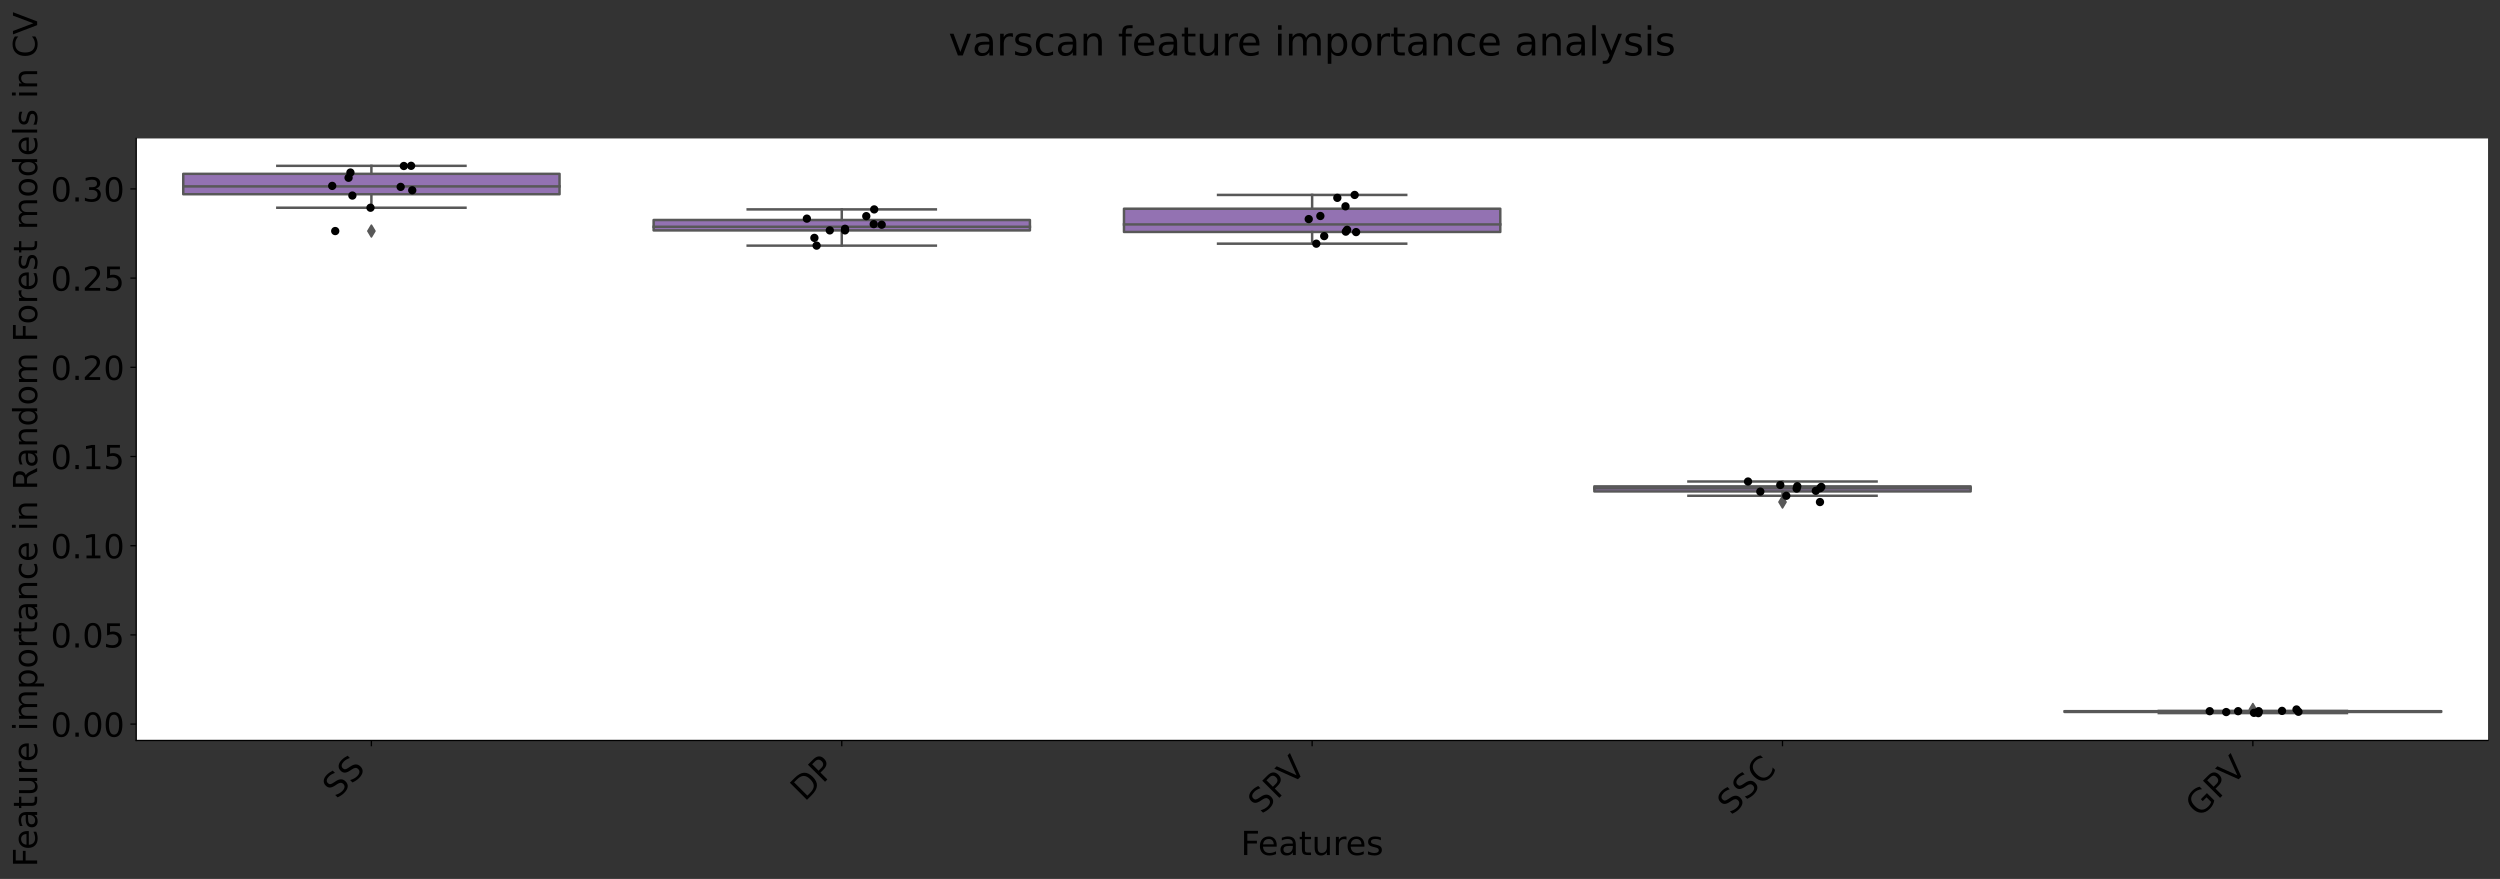 <?xml version="1.0" encoding="utf-8" standalone="no"?>
<!DOCTYPE svg PUBLIC "-//W3C//DTD SVG 1.1//EN"
  "http://www.w3.org/Graphics/SVG/1.1/DTD/svg11.dtd">
<!-- Created with matplotlib (https://matplotlib.org/) -->
<svg height="529.675pt" version="1.1" viewBox="0 0 1506.588 529.675" width="1506.588pt" xmlns="http://www.w3.org/2000/svg" xmlns:xlink="http://www.w3.org/1999/xlink">
 <rect x="0" y="0" width="1506.588" height="529.675" fill="#333333" stroke="none"/>
 <defs>
  <style type="text/css">*{stroke-linecap:butt;stroke-linejoin:round;}</style>
 </defs>
 <g id="figure_1">
  <g id="patch_1">
   <path d="M 0 529.675 
L 1506.588 529.675 
L 1506.588 0 
L 0 0 
z
" style="fill:none;"/>
  </g>
  <g id="axes_1">
   <g id="patch_2">
    <path d="M 82.088 446.238 
L 1499.388 446.238 
L 1499.388 83.438 
L 82.088 83.438 
z
" style="fill:#ffffff;"/>
   </g>
   <g id="patch_3">
    <path clip-path="url(#pfc18071de4)" d="M 110.433 117.057 
L 337.202 117.057 
L 337.202 104.762 
L 110.433 104.762 
L 110.433 117.057 
z
" style="fill:#9372b2;stroke:#585858;stroke-linejoin:miter;stroke-width:1.5;"/>
   </g>
   <g id="patch_4">
    <path clip-path="url(#pfc18071de4)" d="M 393.894 138.843 
L 620.662 138.843 
L 620.662 132.586 
L 393.894 132.586 
L 393.894 138.843 
z
" style="fill:#9372b2;stroke:#585858;stroke-linejoin:miter;stroke-width:1.5;"/>
   </g>
   <g id="patch_5">
    <path clip-path="url(#pfc18071de4)" d="M 677.354 139.795 
L 904.121 139.795 
L 904.121 125.788 
L 677.354 125.788 
L 677.354 139.795 
z
" style="fill:#9372b2;stroke:#585858;stroke-linejoin:miter;stroke-width:1.5;"/>
   </g>
   <g id="patch_6">
    <path clip-path="url(#pfc18071de4)" d="M 960.813 296.146 
L 1187.582 296.146 
L 1187.582 293.096 
L 960.813 293.096 
L 960.813 296.146 
z
" style="fill:#9372b2;stroke:#585858;stroke-linejoin:miter;stroke-width:1.5;"/>
   </g>
   <g id="patch_7">
    <path clip-path="url(#pfc18071de4)" d="M 1244.274 429.064 
L 1471.042 429.064 
L 1471.042 428.581 
L 1244.274 428.581 
L 1244.274 429.064 
z
" style="fill:#9372b2;stroke:#585858;stroke-linejoin:miter;stroke-width:1.5;"/>
   </g>
   <g id="matplotlib.axis_1">
    <g id="xtick_1">
     <g id="line2d_1">
      <defs>
       <path d="M 0 0 
L 0 3.5 
" id="m5a20c8af30" style="stroke:#000000;stroke-width:0.8;"/>
      </defs>
      <g>
       <use style="stroke:#000000;stroke-width:0.8;" x="223.817" xlink:href="#m5a20c8af30" y="446.238"/>
      </g>
     </g>
     <g id="text_1">
      <!-- SS -->
      <g transform="translate(202.92 481.939)rotate(-45)scale(0.2 -0.2)">
       <defs>
        <path d="M 53.516 70.516 
L 53.516 60.891 
Q 47.906 63.578 42.922 64.891 
Q 37.938 66.219 33.297 66.219 
Q 25.25 66.219 20.875 63.094 
Q 16.5 59.969 16.5 54.203 
Q 16.5 49.359 19.406 46.891 
Q 22.312 44.438 30.422 42.922 
L 36.375 41.703 
Q 47.406 39.594 52.656 34.297 
Q 57.906 29 57.906 20.125 
Q 57.906 9.516 50.797 4.047 
Q 43.703 -1.422 29.984 -1.422 
Q 24.812 -1.422 18.969 -0.25 
Q 13.141 0.922 6.891 3.219 
L 6.891 13.375 
Q 12.891 10.016 18.656 8.297 
Q 24.422 6.594 29.984 6.594 
Q 38.422 6.594 43.016 9.906 
Q 47.609 13.234 47.609 19.391 
Q 47.609 24.75 44.312 27.781 
Q 41.016 30.812 33.5 32.328 
L 27.484 33.5 
Q 16.453 35.688 11.516 40.375 
Q 6.594 45.062 6.594 53.422 
Q 6.594 63.094 13.406 68.656 
Q 20.219 74.219 32.172 74.219 
Q 37.312 74.219 42.625 73.281 
Q 47.953 72.359 53.516 70.516 
z
" id="DejaVuSans-83"/>
       </defs>
       <use xlink:href="#DejaVuSans-83"/>
       <use x="63.477" xlink:href="#DejaVuSans-83"/>
      </g>
     </g>
    </g>
    <g id="xtick_2">
     <g id="line2d_2">
      <g>
       <use style="stroke:#000000;stroke-width:0.8;" x="507.277" xlink:href="#m5a20c8af30" y="446.238"/>
      </g>
     </g>
     <g id="text_2">
      <!-- DP -->
      <g transform="translate(484.92 483.4)rotate(-45)scale(0.2 -0.2)">
       <defs>
        <path d="M 19.672 64.797 
L 19.672 8.109 
L 31.594 8.109 
Q 46.688 8.109 53.688 14.938 
Q 60.688 21.781 60.688 36.531 
Q 60.688 51.172 53.688 57.984 
Q 46.688 64.797 31.594 64.797 
z
M 9.812 72.906 
L 30.078 72.906 
Q 51.266 72.906 61.172 64.094 
Q 71.094 55.281 71.094 36.531 
Q 71.094 17.672 61.125 8.828 
Q 51.172 0 30.078 0 
L 9.812 0 
z
" id="DejaVuSans-68"/>
        <path d="M 19.672 64.797 
L 19.672 37.406 
L 32.078 37.406 
Q 38.969 37.406 42.719 40.969 
Q 46.484 44.531 46.484 51.125 
Q 46.484 57.672 42.719 61.234 
Q 38.969 64.797 32.078 64.797 
z
M 9.812 72.906 
L 32.078 72.906 
Q 44.344 72.906 50.609 67.359 
Q 56.891 61.812 56.891 51.125 
Q 56.891 40.328 50.609 34.812 
Q 44.344 29.297 32.078 29.297 
L 19.672 29.297 
L 19.672 0 
L 9.812 0 
z
" id="DejaVuSans-80"/>
       </defs>
       <use xlink:href="#DejaVuSans-68"/>
       <use x="77.002" xlink:href="#DejaVuSans-80"/>
      </g>
     </g>
    </g>
    <g id="xtick_3">
     <g id="line2d_3">
      <g>
       <use style="stroke:#000000;stroke-width:0.8;" x="790.737" xlink:href="#m5a20c8af30" y="446.238"/>
      </g>
     </g>
     <g id="text_3">
      <!-- SPV -->
      <g transform="translate(760.617 491.163)rotate(-45)scale(0.2 -0.2)">
       <defs>
        <path d="M 28.609 0 
L 0.781 72.906 
L 11.078 72.906 
L 34.188 11.531 
L 57.328 72.906 
L 67.578 72.906 
L 39.797 0 
z
" id="DejaVuSans-86"/>
       </defs>
       <use xlink:href="#DejaVuSans-83"/>
       <use x="63.477" xlink:href="#DejaVuSans-80"/>
       <use x="123.779" xlink:href="#DejaVuSans-86"/>
      </g>
     </g>
    </g>
    <g id="xtick_4">
     <g id="line2d_4">
      <g>
       <use style="stroke:#000000;stroke-width:0.8;" x="1074.197" xlink:href="#m5a20c8af30" y="446.238"/>
      </g>
     </g>
     <g id="text_4">
      <!-- SSC -->
      <g transform="translate(1043.425 491.815)rotate(-45)scale(0.2 -0.2)">
       <defs>
        <path d="M 64.406 67.281 
L 64.406 56.891 
Q 59.422 61.531 53.781 63.812 
Q 48.141 66.109 41.797 66.109 
Q 29.297 66.109 22.656 58.469 
Q 16.016 50.828 16.016 36.375 
Q 16.016 21.969 22.656 14.328 
Q 29.297 6.688 41.797 6.688 
Q 48.141 6.688 53.781 8.984 
Q 59.422 11.281 64.406 15.922 
L 64.406 5.609 
Q 59.234 2.094 53.438 0.328 
Q 47.656 -1.422 41.219 -1.422 
Q 24.656 -1.422 15.125 8.703 
Q 5.609 18.844 5.609 36.375 
Q 5.609 53.953 15.125 64.078 
Q 24.656 74.219 41.219 74.219 
Q 47.75 74.219 53.531 72.484 
Q 59.328 70.75 64.406 67.281 
z
" id="DejaVuSans-67"/>
       </defs>
       <use xlink:href="#DejaVuSans-83"/>
       <use x="63.477" xlink:href="#DejaVuSans-83"/>
       <use x="126.953" xlink:href="#DejaVuSans-67"/>
      </g>
     </g>
    </g>
    <g id="xtick_5">
     <g id="line2d_5">
      <g>
       <use style="stroke:#000000;stroke-width:0.8;" x="1357.658" xlink:href="#m5a20c8af30" y="446.238"/>
      </g>
     </g>
     <g id="text_5">
      <!-- GPV -->
      <g transform="translate(1325.557 493.143)rotate(-45)scale(0.2 -0.2)">
       <defs>
        <path d="M 59.516 10.406 
L 59.516 29.984 
L 43.406 29.984 
L 43.406 38.094 
L 69.281 38.094 
L 69.281 6.781 
Q 63.578 2.734 56.688 0.656 
Q 49.812 -1.422 42 -1.422 
Q 24.906 -1.422 15.25 8.562 
Q 5.609 18.562 5.609 36.375 
Q 5.609 54.25 15.25 64.234 
Q 24.906 74.219 42 74.219 
Q 49.125 74.219 55.547 72.453 
Q 61.969 70.703 67.391 67.281 
L 67.391 56.781 
Q 61.922 61.422 55.766 63.766 
Q 49.609 66.109 42.828 66.109 
Q 29.438 66.109 22.719 58.641 
Q 16.016 51.172 16.016 36.375 
Q 16.016 21.625 22.719 14.156 
Q 29.438 6.688 42.828 6.688 
Q 48.047 6.688 52.141 7.594 
Q 56.25 8.5 59.516 10.406 
z
" id="DejaVuSans-71"/>
       </defs>
       <use xlink:href="#DejaVuSans-71"/>
       <use x="77.49" xlink:href="#DejaVuSans-80"/>
       <use x="137.793" xlink:href="#DejaVuSans-86"/>
      </g>
     </g>
    </g>
    <g id="text_6">
     <!-- Features -->
     <g transform="translate(747.748 515.281)scale(0.2 -0.2)">
      <defs>
       <path d="M 9.812 72.906 
L 51.703 72.906 
L 51.703 64.594 
L 19.672 64.594 
L 19.672 43.109 
L 48.578 43.109 
L 48.578 34.812 
L 19.672 34.812 
L 19.672 0 
L 9.812 0 
z
" id="DejaVuSans-70"/>
       <path d="M 56.203 29.594 
L 56.203 25.203 
L 14.891 25.203 
Q 15.484 15.922 20.484 11.062 
Q 25.484 6.203 34.422 6.203 
Q 39.594 6.203 44.453 7.469 
Q 49.312 8.734 54.109 11.281 
L 54.109 2.781 
Q 49.266 0.734 44.188 -0.344 
Q 39.109 -1.422 33.891 -1.422 
Q 20.797 -1.422 13.156 6.188 
Q 5.516 13.812 5.516 26.812 
Q 5.516 40.234 12.766 48.109 
Q 20.016 56 32.328 56 
Q 43.359 56 49.781 48.891 
Q 56.203 41.797 56.203 29.594 
z
M 47.219 32.234 
Q 47.125 39.594 43.094 43.984 
Q 39.062 48.391 32.422 48.391 
Q 24.906 48.391 20.391 44.141 
Q 15.875 39.891 15.188 32.172 
z
" id="DejaVuSans-101"/>
       <path d="M 34.281 27.484 
Q 23.391 27.484 19.188 25 
Q 14.984 22.516 14.984 16.5 
Q 14.984 11.719 18.141 8.906 
Q 21.297 6.109 26.703 6.109 
Q 34.188 6.109 38.703 11.406 
Q 43.219 16.703 43.219 25.484 
L 43.219 27.484 
z
M 52.203 31.203 
L 52.203 0 
L 43.219 0 
L 43.219 8.297 
Q 40.141 3.328 35.547 0.953 
Q 30.953 -1.422 24.312 -1.422 
Q 15.922 -1.422 10.953 3.297 
Q 6 8.016 6 15.922 
Q 6 25.141 12.172 29.828 
Q 18.359 34.516 30.609 34.516 
L 43.219 34.516 
L 43.219 35.406 
Q 43.219 41.609 39.141 45 
Q 35.062 48.391 27.688 48.391 
Q 23 48.391 18.547 47.266 
Q 14.109 46.141 10.016 43.891 
L 10.016 52.203 
Q 14.938 54.109 19.578 55.047 
Q 24.219 56 28.609 56 
Q 40.484 56 46.344 49.844 
Q 52.203 43.703 52.203 31.203 
z
" id="DejaVuSans-97"/>
       <path d="M 18.312 70.219 
L 18.312 54.688 
L 36.812 54.688 
L 36.812 47.703 
L 18.312 47.703 
L 18.312 18.016 
Q 18.312 11.328 20.141 9.422 
Q 21.969 7.516 27.594 7.516 
L 36.812 7.516 
L 36.812 0 
L 27.594 0 
Q 17.188 0 13.234 3.875 
Q 9.281 7.766 9.281 18.016 
L 9.281 47.703 
L 2.688 47.703 
L 2.688 54.688 
L 9.281 54.688 
L 9.281 70.219 
z
" id="DejaVuSans-116"/>
       <path d="M 8.5 21.578 
L 8.5 54.688 
L 17.484 54.688 
L 17.484 21.922 
Q 17.484 14.156 20.5 10.266 
Q 23.531 6.391 29.594 6.391 
Q 36.859 6.391 41.078 11.031 
Q 45.312 15.672 45.312 23.688 
L 45.312 54.688 
L 54.297 54.688 
L 54.297 0 
L 45.312 0 
L 45.312 8.406 
Q 42.047 3.422 37.719 1 
Q 33.406 -1.422 27.688 -1.422 
Q 18.266 -1.422 13.375 4.438 
Q 8.5 10.297 8.5 21.578 
z
M 31.109 56 
z
" id="DejaVuSans-117"/>
       <path d="M 41.109 46.297 
Q 39.594 47.172 37.812 47.578 
Q 36.031 48 33.891 48 
Q 26.266 48 22.188 43.047 
Q 18.109 38.094 18.109 28.812 
L 18.109 0 
L 9.078 0 
L 9.078 54.688 
L 18.109 54.688 
L 18.109 46.188 
Q 20.953 51.172 25.484 53.578 
Q 30.031 56 36.531 56 
Q 37.453 56 38.578 55.875 
Q 39.703 55.766 41.062 55.516 
z
" id="DejaVuSans-114"/>
       <path d="M 44.281 53.078 
L 44.281 44.578 
Q 40.484 46.531 36.375 47.5 
Q 32.281 48.484 27.875 48.484 
Q 21.188 48.484 17.844 46.438 
Q 14.5 44.391 14.5 40.281 
Q 14.5 37.156 16.891 35.375 
Q 19.281 33.594 26.516 31.984 
L 29.594 31.297 
Q 39.156 29.25 43.188 25.516 
Q 47.219 21.781 47.219 15.094 
Q 47.219 7.469 41.188 3.016 
Q 35.156 -1.422 24.609 -1.422 
Q 20.219 -1.422 15.453 -0.562 
Q 10.688 0.297 5.422 2 
L 5.422 11.281 
Q 10.406 8.688 15.234 7.391 
Q 20.062 6.109 24.812 6.109 
Q 31.156 6.109 34.562 8.281 
Q 37.984 10.453 37.984 14.406 
Q 37.984 18.062 35.516 20.016 
Q 33.062 21.969 24.703 23.781 
L 21.578 24.516 
Q 13.234 26.266 9.516 29.906 
Q 5.812 33.547 5.812 39.891 
Q 5.812 47.609 11.281 51.797 
Q 16.75 56 26.812 56 
Q 31.781 56 36.172 55.266 
Q 40.578 54.547 44.281 53.078 
z
" id="DejaVuSans-115"/>
      </defs>
      <use xlink:href="#DejaVuSans-70"/>
      <use x="52.02" xlink:href="#DejaVuSans-101"/>
      <use x="113.543" xlink:href="#DejaVuSans-97"/>
      <use x="174.822" xlink:href="#DejaVuSans-116"/>
      <use x="214.031" xlink:href="#DejaVuSans-117"/>
      <use x="277.41" xlink:href="#DejaVuSans-114"/>
      <use x="316.273" xlink:href="#DejaVuSans-101"/>
      <use x="377.797" xlink:href="#DejaVuSans-115"/>
     </g>
    </g>
   </g>
   <g id="matplotlib.axis_2">
    <g id="ytick_1">
     <g id="line2d_6">
      <defs>
       <path d="M 0 0 
L -3.5 0 
" id="m13cbf43445" style="stroke:#000000;stroke-width:0.8;"/>
      </defs>
      <g>
       <use style="stroke:#000000;stroke-width:0.8;" x="82.088" xlink:href="#m13cbf43445" y="436.369"/>
      </g>
     </g>
     <g id="text_7">
      <!-- 0.00 -->
      <g transform="translate(30.556 443.968)scale(0.2 -0.2)">
       <defs>
        <path d="M 31.781 66.406 
Q 24.172 66.406 20.328 58.906 
Q 16.5 51.422 16.5 36.375 
Q 16.5 21.391 20.328 13.891 
Q 24.172 6.391 31.781 6.391 
Q 39.453 6.391 43.281 13.891 
Q 47.125 21.391 47.125 36.375 
Q 47.125 51.422 43.281 58.906 
Q 39.453 66.406 31.781 66.406 
z
M 31.781 74.219 
Q 44.047 74.219 50.516 64.516 
Q 56.984 54.828 56.984 36.375 
Q 56.984 17.969 50.516 8.266 
Q 44.047 -1.422 31.781 -1.422 
Q 19.531 -1.422 13.062 8.266 
Q 6.594 17.969 6.594 36.375 
Q 6.594 54.828 13.062 64.516 
Q 19.531 74.219 31.781 74.219 
z
" id="DejaVuSans-48"/>
        <path d="M 10.688 12.406 
L 21 12.406 
L 21 0 
L 10.688 0 
z
" id="DejaVuSans-46"/>
       </defs>
       <use xlink:href="#DejaVuSans-48"/>
       <use x="63.623" xlink:href="#DejaVuSans-46"/>
       <use x="95.41" xlink:href="#DejaVuSans-48"/>
       <use x="159.033" xlink:href="#DejaVuSans-48"/>
      </g>
     </g>
    </g>
    <g id="ytick_2">
     <g id="line2d_7">
      <g>
       <use style="stroke:#000000;stroke-width:0.8;" x="82.088" xlink:href="#m13cbf43445" y="382.614"/>
      </g>
     </g>
     <g id="text_8">
      <!-- 0.05 -->
      <g transform="translate(30.556 390.212)scale(0.2 -0.2)">
       <defs>
        <path d="M 10.797 72.906 
L 49.516 72.906 
L 49.516 64.594 
L 19.828 64.594 
L 19.828 46.734 
Q 21.969 47.469 24.109 47.828 
Q 26.266 48.188 28.422 48.188 
Q 40.625 48.188 47.75 41.5 
Q 54.891 34.812 54.891 23.391 
Q 54.891 11.625 47.562 5.094 
Q 40.234 -1.422 26.906 -1.422 
Q 22.312 -1.422 17.547 -0.641 
Q 12.797 0.141 7.719 1.703 
L 7.719 11.625 
Q 12.109 9.234 16.797 8.062 
Q 21.484 6.891 26.703 6.891 
Q 35.156 6.891 40.078 11.328 
Q 45.016 15.766 45.016 23.391 
Q 45.016 31 40.078 35.438 
Q 35.156 39.891 26.703 39.891 
Q 22.75 39.891 18.812 39.016 
Q 14.891 38.141 10.797 36.281 
z
" id="DejaVuSans-53"/>
       </defs>
       <use xlink:href="#DejaVuSans-48"/>
       <use x="63.623" xlink:href="#DejaVuSans-46"/>
       <use x="95.41" xlink:href="#DejaVuSans-48"/>
       <use x="159.033" xlink:href="#DejaVuSans-53"/>
      </g>
     </g>
    </g>
    <g id="ytick_3">
     <g id="line2d_8">
      <g>
       <use style="stroke:#000000;stroke-width:0.8;" x="82.088" xlink:href="#m13cbf43445" y="328.859"/>
      </g>
     </g>
     <g id="text_9">
      <!-- 0.10 -->
      <g transform="translate(30.556 336.457)scale(0.2 -0.2)">
       <defs>
        <path d="M 12.406 8.297 
L 28.516 8.297 
L 28.516 63.922 
L 10.984 60.406 
L 10.984 69.391 
L 28.422 72.906 
L 38.281 72.906 
L 38.281 8.297 
L 54.391 8.297 
L 54.391 0 
L 12.406 0 
z
" id="DejaVuSans-49"/>
       </defs>
       <use xlink:href="#DejaVuSans-48"/>
       <use x="63.623" xlink:href="#DejaVuSans-46"/>
       <use x="95.41" xlink:href="#DejaVuSans-49"/>
       <use x="159.033" xlink:href="#DejaVuSans-48"/>
      </g>
     </g>
    </g>
    <g id="ytick_4">
     <g id="line2d_9">
      <g>
       <use style="stroke:#000000;stroke-width:0.8;" x="82.088" xlink:href="#m13cbf43445" y="275.104"/>
      </g>
     </g>
     <g id="text_10">
      <!-- 0.15 -->
      <g transform="translate(30.556 282.702)scale(0.2 -0.2)">
       <use xlink:href="#DejaVuSans-48"/>
       <use x="63.623" xlink:href="#DejaVuSans-46"/>
       <use x="95.41" xlink:href="#DejaVuSans-49"/>
       <use x="159.033" xlink:href="#DejaVuSans-53"/>
      </g>
     </g>
    </g>
    <g id="ytick_5">
     <g id="line2d_10">
      <g>
       <use style="stroke:#000000;stroke-width:0.8;" x="82.088" xlink:href="#m13cbf43445" y="221.348"/>
      </g>
     </g>
     <g id="text_11">
      <!-- 0.20 -->
      <g transform="translate(30.556 228.947)scale(0.2 -0.2)">
       <defs>
        <path d="M 19.188 8.297 
L 53.609 8.297 
L 53.609 0 
L 7.328 0 
L 7.328 8.297 
Q 12.938 14.109 22.625 23.891 
Q 32.328 33.688 34.812 36.531 
Q 39.547 41.844 41.422 45.531 
Q 43.312 49.219 43.312 52.781 
Q 43.312 58.594 39.234 62.25 
Q 35.156 65.922 28.609 65.922 
Q 23.969 65.922 18.812 64.312 
Q 13.672 62.703 7.812 59.422 
L 7.812 69.391 
Q 13.766 71.781 18.938 73 
Q 24.125 74.219 28.422 74.219 
Q 39.75 74.219 46.484 68.547 
Q 53.219 62.891 53.219 53.422 
Q 53.219 48.922 51.531 44.891 
Q 49.859 40.875 45.406 35.406 
Q 44.188 33.984 37.641 27.219 
Q 31.109 20.453 19.188 8.297 
z
" id="DejaVuSans-50"/>
       </defs>
       <use xlink:href="#DejaVuSans-48"/>
       <use x="63.623" xlink:href="#DejaVuSans-46"/>
       <use x="95.41" xlink:href="#DejaVuSans-50"/>
       <use x="159.033" xlink:href="#DejaVuSans-48"/>
      </g>
     </g>
    </g>
    <g id="ytick_6">
     <g id="line2d_11">
      <g>
       <use style="stroke:#000000;stroke-width:0.8;" x="82.088" xlink:href="#m13cbf43445" y="167.593"/>
      </g>
     </g>
     <g id="text_12">
      <!-- 0.25 -->
      <g transform="translate(30.556 175.192)scale(0.2 -0.2)">
       <use xlink:href="#DejaVuSans-48"/>
       <use x="63.623" xlink:href="#DejaVuSans-46"/>
       <use x="95.41" xlink:href="#DejaVuSans-50"/>
       <use x="159.033" xlink:href="#DejaVuSans-53"/>
      </g>
     </g>
    </g>
    <g id="ytick_7">
     <g id="line2d_12">
      <g>
       <use style="stroke:#000000;stroke-width:0.8;" x="82.088" xlink:href="#m13cbf43445" y="113.838"/>
      </g>
     </g>
     <g id="text_13">
      <!-- 0.30 -->
      <g transform="translate(30.556 121.436)scale(0.2 -0.2)">
       <defs>
        <path d="M 40.578 39.312 
Q 47.656 37.797 51.625 33 
Q 55.609 28.219 55.609 21.188 
Q 55.609 10.406 48.188 4.484 
Q 40.766 -1.422 27.094 -1.422 
Q 22.516 -1.422 17.656 -0.516 
Q 12.797 0.391 7.625 2.203 
L 7.625 11.719 
Q 11.719 9.328 16.594 8.109 
Q 21.484 6.891 26.812 6.891 
Q 36.078 6.891 40.938 10.547 
Q 45.797 14.203 45.797 21.188 
Q 45.797 27.641 41.281 31.266 
Q 36.766 34.906 28.719 34.906 
L 20.219 34.906 
L 20.219 43.016 
L 29.109 43.016 
Q 36.375 43.016 40.234 45.922 
Q 44.094 48.828 44.094 54.297 
Q 44.094 59.906 40.109 62.906 
Q 36.141 65.922 28.719 65.922 
Q 24.656 65.922 20.016 65.031 
Q 15.375 64.156 9.812 62.312 
L 9.812 71.094 
Q 15.438 72.656 20.344 73.438 
Q 25.25 74.219 29.594 74.219 
Q 40.828 74.219 47.359 69.109 
Q 53.906 64.016 53.906 55.328 
Q 53.906 49.266 50.438 45.094 
Q 46.969 40.922 40.578 39.312 
z
" id="DejaVuSans-51"/>
       </defs>
       <use xlink:href="#DejaVuSans-48"/>
       <use x="63.623" xlink:href="#DejaVuSans-46"/>
       <use x="95.41" xlink:href="#DejaVuSans-51"/>
       <use x="159.033" xlink:href="#DejaVuSans-48"/>
      </g>
     </g>
    </g>
    <g id="text_14">
     <!-- Feature importance in Random Forest models in CV -->
     <g transform="translate(22.397 522.475)rotate(-90)scale(0.2 -0.2)">
      <defs>
       <path id="DejaVuSans-32"/>
       <path d="M 9.422 54.688 
L 18.406 54.688 
L 18.406 0 
L 9.422 0 
z
M 9.422 75.984 
L 18.406 75.984 
L 18.406 64.594 
L 9.422 64.594 
z
" id="DejaVuSans-105"/>
       <path d="M 52 44.188 
Q 55.375 50.25 60.062 53.125 
Q 64.75 56 71.094 56 
Q 79.641 56 84.281 50.016 
Q 88.922 44.047 88.922 33.016 
L 88.922 0 
L 79.891 0 
L 79.891 32.719 
Q 79.891 40.578 77.094 44.375 
Q 74.312 48.188 68.609 48.188 
Q 61.625 48.188 57.562 43.547 
Q 53.516 38.922 53.516 30.906 
L 53.516 0 
L 44.484 0 
L 44.484 32.719 
Q 44.484 40.625 41.703 44.406 
Q 38.922 48.188 33.109 48.188 
Q 26.219 48.188 22.156 43.531 
Q 18.109 38.875 18.109 30.906 
L 18.109 0 
L 9.078 0 
L 9.078 54.688 
L 18.109 54.688 
L 18.109 46.188 
Q 21.188 51.219 25.484 53.609 
Q 29.781 56 35.688 56 
Q 41.656 56 45.828 52.969 
Q 50 49.953 52 44.188 
z
" id="DejaVuSans-109"/>
       <path d="M 18.109 8.203 
L 18.109 -20.797 
L 9.078 -20.797 
L 9.078 54.688 
L 18.109 54.688 
L 18.109 46.391 
Q 20.953 51.266 25.266 53.625 
Q 29.594 56 35.594 56 
Q 45.562 56 51.781 48.094 
Q 58.016 40.188 58.016 27.297 
Q 58.016 14.406 51.781 6.484 
Q 45.562 -1.422 35.594 -1.422 
Q 29.594 -1.422 25.266 0.953 
Q 20.953 3.328 18.109 8.203 
z
M 48.688 27.297 
Q 48.688 37.203 44.609 42.844 
Q 40.531 48.484 33.406 48.484 
Q 26.266 48.484 22.188 42.844 
Q 18.109 37.203 18.109 27.297 
Q 18.109 17.391 22.188 11.75 
Q 26.266 6.109 33.406 6.109 
Q 40.531 6.109 44.609 11.75 
Q 48.688 17.391 48.688 27.297 
z
" id="DejaVuSans-112"/>
       <path d="M 30.609 48.391 
Q 23.391 48.391 19.188 42.75 
Q 14.984 37.109 14.984 27.297 
Q 14.984 17.484 19.156 11.844 
Q 23.344 6.203 30.609 6.203 
Q 37.797 6.203 41.984 11.859 
Q 46.188 17.531 46.188 27.297 
Q 46.188 37.016 41.984 42.703 
Q 37.797 48.391 30.609 48.391 
z
M 30.609 56 
Q 42.328 56 49.016 48.375 
Q 55.719 40.766 55.719 27.297 
Q 55.719 13.875 49.016 6.219 
Q 42.328 -1.422 30.609 -1.422 
Q 18.844 -1.422 12.172 6.219 
Q 5.516 13.875 5.516 27.297 
Q 5.516 40.766 12.172 48.375 
Q 18.844 56 30.609 56 
z
" id="DejaVuSans-111"/>
       <path d="M 54.891 33.016 
L 54.891 0 
L 45.906 0 
L 45.906 32.719 
Q 45.906 40.484 42.875 44.328 
Q 39.844 48.188 33.797 48.188 
Q 26.516 48.188 22.312 43.547 
Q 18.109 38.922 18.109 30.906 
L 18.109 0 
L 9.078 0 
L 9.078 54.688 
L 18.109 54.688 
L 18.109 46.188 
Q 21.344 51.125 25.703 53.562 
Q 30.078 56 35.797 56 
Q 45.219 56 50.047 50.172 
Q 54.891 44.344 54.891 33.016 
z
" id="DejaVuSans-110"/>
       <path d="M 48.781 52.594 
L 48.781 44.188 
Q 44.969 46.297 41.141 47.344 
Q 37.312 48.391 33.406 48.391 
Q 24.656 48.391 19.812 42.844 
Q 14.984 37.312 14.984 27.297 
Q 14.984 17.281 19.812 11.734 
Q 24.656 6.203 33.406 6.203 
Q 37.312 6.203 41.141 7.25 
Q 44.969 8.297 48.781 10.406 
L 48.781 2.094 
Q 45.016 0.344 40.984 -0.531 
Q 36.969 -1.422 32.422 -1.422 
Q 20.062 -1.422 12.781 6.344 
Q 5.516 14.109 5.516 27.297 
Q 5.516 40.672 12.859 48.328 
Q 20.219 56 33.016 56 
Q 37.156 56 41.109 55.141 
Q 45.062 54.297 48.781 52.594 
z
" id="DejaVuSans-99"/>
       <path d="M 44.391 34.188 
Q 47.562 33.109 50.562 29.594 
Q 53.562 26.078 56.594 19.922 
L 66.609 0 
L 56 0 
L 46.688 18.703 
Q 43.062 26.031 39.672 28.422 
Q 36.281 30.812 30.422 30.812 
L 19.672 30.812 
L 19.672 0 
L 9.812 0 
L 9.812 72.906 
L 32.078 72.906 
Q 44.578 72.906 50.734 67.672 
Q 56.891 62.453 56.891 51.906 
Q 56.891 45.016 53.688 40.469 
Q 50.484 35.938 44.391 34.188 
z
M 19.672 64.797 
L 19.672 38.922 
L 32.078 38.922 
Q 39.203 38.922 42.844 42.219 
Q 46.484 45.516 46.484 51.906 
Q 46.484 58.297 42.844 61.547 
Q 39.203 64.797 32.078 64.797 
z
" id="DejaVuSans-82"/>
       <path d="M 45.406 46.391 
L 45.406 75.984 
L 54.391 75.984 
L 54.391 0 
L 45.406 0 
L 45.406 8.203 
Q 42.578 3.328 38.25 0.953 
Q 33.938 -1.422 27.875 -1.422 
Q 17.969 -1.422 11.734 6.484 
Q 5.516 14.406 5.516 27.297 
Q 5.516 40.188 11.734 48.094 
Q 17.969 56 27.875 56 
Q 33.938 56 38.25 53.625 
Q 42.578 51.266 45.406 46.391 
z
M 14.797 27.297 
Q 14.797 17.391 18.875 11.75 
Q 22.953 6.109 30.078 6.109 
Q 37.203 6.109 41.297 11.75 
Q 45.406 17.391 45.406 27.297 
Q 45.406 37.203 41.297 42.844 
Q 37.203 48.484 30.078 48.484 
Q 22.953 48.484 18.875 42.844 
Q 14.797 37.203 14.797 27.297 
z
" id="DejaVuSans-100"/>
       <path d="M 9.422 75.984 
L 18.406 75.984 
L 18.406 0 
L 9.422 0 
z
" id="DejaVuSans-108"/>
      </defs>
      <use xlink:href="#DejaVuSans-70"/>
      <use x="52.02" xlink:href="#DejaVuSans-101"/>
      <use x="113.543" xlink:href="#DejaVuSans-97"/>
      <use x="174.822" xlink:href="#DejaVuSans-116"/>
      <use x="214.031" xlink:href="#DejaVuSans-117"/>
      <use x="277.41" xlink:href="#DejaVuSans-114"/>
      <use x="316.273" xlink:href="#DejaVuSans-101"/>
      <use x="377.797" xlink:href="#DejaVuSans-32"/>
      <use x="409.584" xlink:href="#DejaVuSans-105"/>
      <use x="437.367" xlink:href="#DejaVuSans-109"/>
      <use x="534.779" xlink:href="#DejaVuSans-112"/>
      <use x="598.256" xlink:href="#DejaVuSans-111"/>
      <use x="659.438" xlink:href="#DejaVuSans-114"/>
      <use x="700.551" xlink:href="#DejaVuSans-116"/>
      <use x="739.76" xlink:href="#DejaVuSans-97"/>
      <use x="801.039" xlink:href="#DejaVuSans-110"/>
      <use x="864.418" xlink:href="#DejaVuSans-99"/>
      <use x="919.398" xlink:href="#DejaVuSans-101"/>
      <use x="980.922" xlink:href="#DejaVuSans-32"/>
      <use x="1012.709" xlink:href="#DejaVuSans-105"/>
      <use x="1040.492" xlink:href="#DejaVuSans-110"/>
      <use x="1103.871" xlink:href="#DejaVuSans-32"/>
      <use x="1135.658" xlink:href="#DejaVuSans-82"/>
      <use x="1202.891" xlink:href="#DejaVuSans-97"/>
      <use x="1264.17" xlink:href="#DejaVuSans-110"/>
      <use x="1327.549" xlink:href="#DejaVuSans-100"/>
      <use x="1391.025" xlink:href="#DejaVuSans-111"/>
      <use x="1452.207" xlink:href="#DejaVuSans-109"/>
      <use x="1549.619" xlink:href="#DejaVuSans-32"/>
      <use x="1581.406" xlink:href="#DejaVuSans-70"/>
      <use x="1635.301" xlink:href="#DejaVuSans-111"/>
      <use x="1696.482" xlink:href="#DejaVuSans-114"/>
      <use x="1735.346" xlink:href="#DejaVuSans-101"/>
      <use x="1796.869" xlink:href="#DejaVuSans-115"/>
      <use x="1848.969" xlink:href="#DejaVuSans-116"/>
      <use x="1888.178" xlink:href="#DejaVuSans-32"/>
      <use x="1919.965" xlink:href="#DejaVuSans-109"/>
      <use x="2017.377" xlink:href="#DejaVuSans-111"/>
      <use x="2078.559" xlink:href="#DejaVuSans-100"/>
      <use x="2142.035" xlink:href="#DejaVuSans-101"/>
      <use x="2203.559" xlink:href="#DejaVuSans-108"/>
      <use x="2231.342" xlink:href="#DejaVuSans-115"/>
      <use x="2283.441" xlink:href="#DejaVuSans-32"/>
      <use x="2315.229" xlink:href="#DejaVuSans-105"/>
      <use x="2343.012" xlink:href="#DejaVuSans-110"/>
      <use x="2406.391" xlink:href="#DejaVuSans-32"/>
      <use x="2438.178" xlink:href="#DejaVuSans-67"/>
      <use x="2508.002" xlink:href="#DejaVuSans-86"/>
     </g>
    </g>
   </g>
   <g id="line2d_13">
    <path clip-path="url(#pfc18071de4)" d="M 223.817 117.057 
L 223.817 125.184 
" style="fill:none;stroke:#585858;stroke-linecap:square;stroke-width:1.5;"/>
   </g>
   <g id="line2d_14">
    <path clip-path="url(#pfc18071de4)" d="M 223.817 104.762 
L 223.817 99.928 
" style="fill:none;stroke:#585858;stroke-linecap:square;stroke-width:1.5;"/>
   </g>
   <g id="line2d_15">
    <path clip-path="url(#pfc18071de4)" d="M 167.125 125.184 
L 280.51 125.184 
" style="fill:none;stroke:#585858;stroke-linecap:square;stroke-width:1.5;"/>
   </g>
   <g id="line2d_16">
    <path clip-path="url(#pfc18071de4)" d="M 167.125 99.928 
L 280.51 99.928 
" style="fill:none;stroke:#585858;stroke-linecap:square;stroke-width:1.5;"/>
   </g>
   <g id="line2d_17">
    <defs>
     <path d="M -0 3.536 
L 2.121 0 
L -0 -3.536 
L -2.121 -0 
z
" id="m62b9922c43" style="stroke:#585858;stroke-linejoin:miter;"/>
    </defs>
    <g clip-path="url(#pfc18071de4)">
     <use style="fill:#585858;stroke:#585858;stroke-linejoin:miter;" x="223.817" xlink:href="#m62b9922c43" y="139.239"/>
    </g>
   </g>
   <g id="line2d_18">
    <path clip-path="url(#pfc18071de4)" d="M 507.277 138.843 
L 507.277 148.023 
" style="fill:none;stroke:#585858;stroke-linecap:square;stroke-width:1.5;"/>
   </g>
   <g id="line2d_19">
    <path clip-path="url(#pfc18071de4)" d="M 507.277 132.586 
L 507.277 126.199 
" style="fill:none;stroke:#585858;stroke-linecap:square;stroke-width:1.5;"/>
   </g>
   <g id="line2d_20">
    <path clip-path="url(#pfc18071de4)" d="M 450.586 148.023 
L 563.97 148.023 
" style="fill:none;stroke:#585858;stroke-linecap:square;stroke-width:1.5;"/>
   </g>
   <g id="line2d_21">
    <path clip-path="url(#pfc18071de4)" d="M 450.586 126.199 
L 563.97 126.199 
" style="fill:none;stroke:#585858;stroke-linecap:square;stroke-width:1.5;"/>
   </g>
   <g id="line2d_22"/>
   <g id="line2d_23">
    <path clip-path="url(#pfc18071de4)" d="M 790.737 139.795 
L 790.737 146.847 
" style="fill:none;stroke:#585858;stroke-linecap:square;stroke-width:1.5;"/>
   </g>
   <g id="line2d_24">
    <path clip-path="url(#pfc18071de4)" d="M 790.737 125.788 
L 790.737 117.478 
" style="fill:none;stroke:#585858;stroke-linecap:square;stroke-width:1.5;"/>
   </g>
   <g id="line2d_25">
    <path clip-path="url(#pfc18071de4)" d="M 734.045 146.847 
L 847.429 146.847 
" style="fill:none;stroke:#585858;stroke-linecap:square;stroke-width:1.5;"/>
   </g>
   <g id="line2d_26">
    <path clip-path="url(#pfc18071de4)" d="M 734.045 117.478 
L 847.429 117.478 
" style="fill:none;stroke:#585858;stroke-linecap:square;stroke-width:1.5;"/>
   </g>
   <g id="line2d_27"/>
   <g id="line2d_28">
    <path clip-path="url(#pfc18071de4)" d="M 1074.197 296.146 
L 1074.197 298.777 
" style="fill:none;stroke:#585858;stroke-linecap:square;stroke-width:1.5;"/>
   </g>
   <g id="line2d_29">
    <path clip-path="url(#pfc18071de4)" d="M 1074.197 293.096 
L 1074.197 290.181 
" style="fill:none;stroke:#585858;stroke-linecap:square;stroke-width:1.5;"/>
   </g>
   <g id="line2d_30">
    <path clip-path="url(#pfc18071de4)" d="M 1017.505 298.777 
L 1130.889 298.777 
" style="fill:none;stroke:#585858;stroke-linecap:square;stroke-width:1.5;"/>
   </g>
   <g id="line2d_31">
    <path clip-path="url(#pfc18071de4)" d="M 1017.505 290.181 
L 1130.889 290.181 
" style="fill:none;stroke:#585858;stroke-linecap:square;stroke-width:1.5;"/>
   </g>
   <g id="line2d_32">
    <g clip-path="url(#pfc18071de4)">
     <use style="fill:#585858;stroke:#585858;stroke-linejoin:miter;" x="1074.197" xlink:href="#m62b9922c43" y="302.546"/>
    </g>
   </g>
   <g id="line2d_33">
    <path clip-path="url(#pfc18071de4)" d="M 1357.658 429.064 
L 1357.658 429.747 
" style="fill:none;stroke:#585858;stroke-linecap:square;stroke-width:1.5;"/>
   </g>
   <g id="line2d_34">
    <path clip-path="url(#pfc18071de4)" d="M 1357.658 428.581 
L 1357.658 428.406 
" style="fill:none;stroke:#585858;stroke-linecap:square;stroke-width:1.5;"/>
   </g>
   <g id="line2d_35">
    <path clip-path="url(#pfc18071de4)" d="M 1300.966 429.747 
L 1414.35 429.747 
" style="fill:none;stroke:#585858;stroke-linecap:square;stroke-width:1.5;"/>
   </g>
   <g id="line2d_36">
    <path clip-path="url(#pfc18071de4)" d="M 1300.966 428.406 
L 1414.35 428.406 
" style="fill:none;stroke:#585858;stroke-linecap:square;stroke-width:1.5;"/>
   </g>
   <g id="line2d_37">
    <g clip-path="url(#pfc18071de4)">
     <use style="fill:#585858;stroke:#585858;stroke-linejoin:miter;" x="1357.658" xlink:href="#m62b9922c43" y="427.559"/>
    </g>
   </g>
   <g id="line2d_38">
    <path clip-path="url(#pfc18071de4)" d="M 110.433 112.326 
L 337.202 112.326 
" style="fill:none;stroke:#585858;stroke-linecap:square;stroke-width:1.5;"/>
   </g>
   <g id="line2d_39">
    <path clip-path="url(#pfc18071de4)" d="M 393.894 136.65 
L 620.662 136.65 
" style="fill:none;stroke:#585858;stroke-linecap:square;stroke-width:1.5;"/>
   </g>
   <g id="line2d_40">
    <path clip-path="url(#pfc18071de4)" d="M 677.354 135.259 
L 904.121 135.259 
" style="fill:none;stroke:#585858;stroke-linecap:square;stroke-width:1.5;"/>
   </g>
   <g id="line2d_41">
    <path clip-path="url(#pfc18071de4)" d="M 960.813 294.312 
L 1187.582 294.312 
" style="fill:none;stroke:#585858;stroke-linecap:square;stroke-width:1.5;"/>
   </g>
   <g id="line2d_42">
    <path clip-path="url(#pfc18071de4)" d="M 1244.274 428.734 
L 1471.042 428.734 
" style="fill:none;stroke:#585858;stroke-linecap:square;stroke-width:1.5;"/>
   </g>
   <g id="patch_8">
    <path d="M 82.088 446.238 
L 82.088 83.438 
" style="fill:none;stroke:#000000;stroke-linecap:square;stroke-linejoin:miter;stroke-width:0.8;"/>
   </g>
   <g id="patch_9">
    <path d="M 82.088 446.238 
L 1499.388 446.238 
" style="fill:none;stroke:#000000;stroke-linecap:square;stroke-linejoin:miter;stroke-width:0.8;"/>
   </g>
   <g id="PathCollection_1">
    <defs>
     <path d="M 0 2.5 
C 0.663 2.5 1.299 2.237 1.768 1.768 
C 2.237 1.299 2.5 0.663 2.5 -0 
C 2.5 -0.663 2.237 -1.299 1.768 -1.768 
C 1.299 -2.237 0.663 -2.5 0 -2.5 
C -0.663 -2.5 -1.299 -2.237 -1.768 -1.768 
C -2.237 -1.299 -2.5 -0.663 -2.5 0 
C -2.5 0.663 -2.237 1.299 -1.768 1.768 
C -1.299 2.237 -0.663 2.5 0 2.5 
z
" id="C0_0_3cf8924ad3"/>
    </defs>
    <g clip-path="url(#pfc18071de4)">
     <use x="247.747" xlink:href="#C0_0_3cf8924ad3" y="99.928"/>
    </g>
    <g clip-path="url(#pfc18071de4)">
     <use x="248.433" xlink:href="#C0_0_3cf8924ad3" y="114.667"/>
    </g>
    <g clip-path="url(#pfc18071de4)">
     <use x="210.059" xlink:href="#C0_0_3cf8924ad3" y="107.13"/>
    </g>
    <g clip-path="url(#pfc18071de4)">
     <use x="212.358" xlink:href="#C0_0_3cf8924ad3" y="117.854"/>
    </g>
    <g clip-path="url(#pfc18071de4)">
     <use x="243.377" xlink:href="#C0_0_3cf8924ad3" y="100.032"/>
    </g>
    <g clip-path="url(#pfc18071de4)">
     <use x="223.277" xlink:href="#C0_0_3cf8924ad3" y="125.184"/>
    </g>
    <g clip-path="url(#pfc18071de4)">
     <use x="211.182" xlink:href="#C0_0_3cf8924ad3" y="103.973"/>
    </g>
    <g clip-path="url(#pfc18071de4)">
     <use x="200.209" xlink:href="#C0_0_3cf8924ad3" y="112.028"/>
    </g>
    <g clip-path="url(#pfc18071de4)">
     <use x="202.021" xlink:href="#C0_0_3cf8924ad3" y="139.239"/>
    </g>
    <g clip-path="url(#pfc18071de4)">
     <use x="241.452" xlink:href="#C0_0_3cf8924ad3" y="112.623"/>
    </g>
   </g>
   <g id="PathCollection_2">
    <defs>
     <path d="M 0 2.5 
C 0.663 2.5 1.299 2.237 1.768 1.768 
C 2.237 1.299 2.5 0.663 2.5 -0 
C 2.5 -0.663 2.237 -1.299 1.768 -1.768 
C 1.299 -2.237 0.663 -2.5 0 -2.5 
C -0.663 -2.5 -1.299 -2.237 -1.768 -1.768 
C -2.237 -1.299 -2.5 -0.663 -2.5 0 
C -2.5 0.663 -2.237 1.299 -1.768 1.768 
C -1.299 2.237 -0.663 2.5 0 2.5 
z
" id="C1_0_0f26037975"/>
    </defs>
    <g clip-path="url(#pfc18071de4)">
     <use x="526.536" xlink:href="#C1_0_0f26037975" y="135.075"/>
    </g>
    <g clip-path="url(#pfc18071de4)">
     <use x="500.063" xlink:href="#C1_0_0f26037975" y="138.839"/>
    </g>
    <g clip-path="url(#pfc18071de4)">
     <use x="509.246" xlink:href="#C1_0_0f26037975" y="137.876"/>
    </g>
    <g clip-path="url(#pfc18071de4)">
     <use x="522.053" xlink:href="#C1_0_0f26037975" y="130.258"/>
    </g>
    <g clip-path="url(#pfc18071de4)">
     <use x="492.121" xlink:href="#C1_0_0f26037975" y="148.023"/>
    </g>
    <g clip-path="url(#pfc18071de4)">
     <use x="531.337" xlink:href="#C1_0_0f26037975" y="135.425"/>
    </g>
    <g clip-path="url(#pfc18071de4)">
     <use x="509.226" xlink:href="#C1_0_0f26037975" y="138.844"/>
    </g>
    <g clip-path="url(#pfc18071de4)">
     <use x="490.786" xlink:href="#C1_0_0f26037975" y="143.357"/>
    </g>
    <g clip-path="url(#pfc18071de4)">
     <use x="526.824" xlink:href="#C1_0_0f26037975" y="126.199"/>
    </g>
    <g clip-path="url(#pfc18071de4)">
     <use x="486.247" xlink:href="#C1_0_0f26037975" y="131.756"/>
    </g>
   </g>
   <g id="PathCollection_3">
    <defs>
     <path d="M 0 2.5 
C 0.663 2.5 1.299 2.237 1.768 1.768 
C 2.237 1.299 2.5 0.663 2.5 -0 
C 2.5 -0.663 2.237 -1.299 1.768 -1.768 
C 1.299 -2.237 0.663 -2.5 0 -2.5 
C -0.663 -2.5 -1.299 -2.237 -1.768 -1.768 
C -2.237 -1.299 -2.5 -0.663 -2.5 0 
C -2.5 0.663 -2.237 1.299 -1.768 1.768 
C -1.299 2.237 -0.663 2.5 0 2.5 
z
" id="C2_0_0f47496f00"/>
    </defs>
    <g clip-path="url(#pfc18071de4)">
     <use x="793.256" xlink:href="#C2_0_0f47496f00" y="146.847"/>
    </g>
    <g clip-path="url(#pfc18071de4)">
     <use x="788.689" xlink:href="#C2_0_0f47496f00" y="132.033"/>
    </g>
    <g clip-path="url(#pfc18071de4)">
     <use x="811.823" xlink:href="#C2_0_0f47496f00" y="138.484"/>
    </g>
    <g clip-path="url(#pfc18071de4)">
     <use x="817.23" xlink:href="#C2_0_0f47496f00" y="139.862"/>
    </g>
    <g clip-path="url(#pfc18071de4)">
     <use x="795.691" xlink:href="#C2_0_0f47496f00" y="130.163"/>
    </g>
    <g clip-path="url(#pfc18071de4)">
     <use x="810.843" xlink:href="#C2_0_0f47496f00" y="124.329"/>
    </g>
    <g clip-path="url(#pfc18071de4)">
     <use x="798.011" xlink:href="#C2_0_0f47496f00" y="142.281"/>
    </g>
    <g clip-path="url(#pfc18071de4)">
     <use x="805.918" xlink:href="#C2_0_0f47496f00" y="119.229"/>
    </g>
    <g clip-path="url(#pfc18071de4)">
     <use x="816.369" xlink:href="#C2_0_0f47496f00" y="117.478"/>
    </g>
    <g clip-path="url(#pfc18071de4)">
     <use x="811.031" xlink:href="#C2_0_0f47496f00" y="139.591"/>
    </g>
   </g>
   <g id="PathCollection_4">
    <defs>
     <path d="M 0 2.5 
C 0.663 2.5 1.299 2.237 1.768 1.768 
C 2.237 1.299 2.5 0.663 2.5 -0 
C 2.5 -0.663 2.237 -1.299 1.768 -1.768 
C 1.299 -2.237 0.663 -2.5 0 -2.5 
C -0.663 -2.5 -1.299 -2.237 -1.768 -1.768 
C -2.237 -1.299 -2.5 -0.663 -2.5 0 
C -2.5 0.663 -2.237 1.299 -1.768 1.768 
C -1.299 2.237 -0.663 2.5 0 2.5 
z
" id="C3_0_59f10d8ae8"/>
    </defs>
    <g clip-path="url(#pfc18071de4)">
     <use x="1094.277" xlink:href="#C3_0_59f10d8ae8" y="295.784"/>
    </g>
    <g clip-path="url(#pfc18071de4)">
     <use x="1072.861" xlink:href="#C3_0_59f10d8ae8" y="292.268"/>
    </g>
    <g clip-path="url(#pfc18071de4)">
     <use x="1082.734" xlink:href="#C3_0_59f10d8ae8" y="294.433"/>
    </g>
    <g clip-path="url(#pfc18071de4)">
     <use x="1053.426" xlink:href="#C3_0_59f10d8ae8" y="290.181"/>
    </g>
    <g clip-path="url(#pfc18071de4)">
     <use x="1076.488" xlink:href="#C3_0_59f10d8ae8" y="298.777"/>
    </g>
    <g clip-path="url(#pfc18071de4)">
     <use x="1097.567" xlink:href="#C3_0_59f10d8ae8" y="293.399"/>
    </g>
    <g clip-path="url(#pfc18071de4)">
     <use x="1083.113" xlink:href="#C3_0_59f10d8ae8" y="292.995"/>
    </g>
    <g clip-path="url(#pfc18071de4)">
     <use x="1096.786" xlink:href="#C3_0_59f10d8ae8" y="302.546"/>
    </g>
    <g clip-path="url(#pfc18071de4)">
     <use x="1060.831" xlink:href="#C3_0_59f10d8ae8" y="296.267"/>
    </g>
    <g clip-path="url(#pfc18071de4)">
     <use x="1096.896" xlink:href="#C3_0_59f10d8ae8" y="294.192"/>
    </g>
   </g>
   <g id="PathCollection_5">
    <defs>
     <path d="M 0 2.5 
C 0.663 2.5 1.299 2.237 1.768 1.768 
C 2.237 1.299 2.5 0.663 2.5 -0 
C 2.5 -0.663 2.237 -1.299 1.768 -1.768 
C 1.299 -2.237 0.663 -2.5 0 -2.5 
C -0.663 -2.5 -1.299 -2.237 -1.768 -1.768 
C -2.237 -1.299 -2.5 -0.663 -2.5 0 
C -2.5 0.663 -2.237 1.299 -1.768 1.768 
C -1.299 2.237 -0.663 2.5 0 2.5 
z
" id="C4_0_c017df845d"/>
    </defs>
    <g clip-path="url(#pfc18071de4)">
     <use x="1341.584" xlink:href="#C4_0_c017df845d" y="429.107"/>
    </g>
    <g clip-path="url(#pfc18071de4)">
     <use x="1385.126" xlink:href="#C4_0_c017df845d" y="428.934"/>
    </g>
    <g clip-path="url(#pfc18071de4)">
     <use x="1361.013" xlink:href="#C4_0_c017df845d" y="428.819"/>
    </g>
    <g clip-path="url(#pfc18071de4)">
     <use x="1331.654" xlink:href="#C4_0_c017df845d" y="428.587"/>
    </g>
    <g clip-path="url(#pfc18071de4)">
     <use x="1360.961" xlink:href="#C4_0_c017df845d" y="429.747"/>
    </g>
    <g clip-path="url(#pfc18071de4)">
     <use x="1375.231" xlink:href="#C4_0_c017df845d" y="428.406"/>
    </g>
    <g clip-path="url(#pfc18071de4)">
     <use x="1361.149" xlink:href="#C4_0_c017df845d" y="428.648"/>
    </g>
    <g clip-path="url(#pfc18071de4)">
     <use x="1358.313" xlink:href="#C4_0_c017df845d" y="429.581"/>
    </g>
    <g clip-path="url(#pfc18071de4)">
     <use x="1383.961" xlink:href="#C4_0_c017df845d" y="427.559"/>
    </g>
    <g clip-path="url(#pfc18071de4)">
     <use x="1348.766" xlink:href="#C4_0_c017df845d" y="428.579"/>
    </g>
   </g>
   <g id="text_15">
    <!-- varscan feature importance analysis -->
    <g transform="translate(571.634 33.438)scale(0.24 -0.24)">
     <defs>
      <path d="M 2.984 54.688 
L 12.5 54.688 
L 29.594 8.797 
L 46.688 54.688 
L 56.203 54.688 
L 35.688 0 
L 23.484 0 
z
" id="DejaVuSans-118"/>
      <path d="M 37.109 75.984 
L 37.109 68.5 
L 28.516 68.5 
Q 23.688 68.5 21.797 66.547 
Q 19.922 64.594 19.922 59.516 
L 19.922 54.688 
L 34.719 54.688 
L 34.719 47.703 
L 19.922 47.703 
L 19.922 0 
L 10.891 0 
L 10.891 47.703 
L 2.297 47.703 
L 2.297 54.688 
L 10.891 54.688 
L 10.891 58.5 
Q 10.891 67.625 15.141 71.797 
Q 19.391 75.984 28.609 75.984 
z
" id="DejaVuSans-102"/>
      <path d="M 32.172 -5.078 
Q 28.375 -14.844 24.75 -17.812 
Q 21.141 -20.797 15.094 -20.797 
L 7.906 -20.797 
L 7.906 -13.281 
L 13.188 -13.281 
Q 16.891 -13.281 18.938 -11.516 
Q 21 -9.766 23.484 -3.219 
L 25.094 0.875 
L 2.984 54.688 
L 12.5 54.688 
L 29.594 11.922 
L 46.688 54.688 
L 56.203 54.688 
z
" id="DejaVuSans-121"/>
     </defs>
     <use xlink:href="#DejaVuSans-118"/>
     <use x="59.18" xlink:href="#DejaVuSans-97"/>
     <use x="120.459" xlink:href="#DejaVuSans-114"/>
     <use x="161.572" xlink:href="#DejaVuSans-115"/>
     <use x="213.672" xlink:href="#DejaVuSans-99"/>
     <use x="268.652" xlink:href="#DejaVuSans-97"/>
     <use x="329.932" xlink:href="#DejaVuSans-110"/>
     <use x="393.311" xlink:href="#DejaVuSans-32"/>
     <use x="425.098" xlink:href="#DejaVuSans-102"/>
     <use x="460.303" xlink:href="#DejaVuSans-101"/>
     <use x="521.826" xlink:href="#DejaVuSans-97"/>
     <use x="583.105" xlink:href="#DejaVuSans-116"/>
     <use x="622.314" xlink:href="#DejaVuSans-117"/>
     <use x="685.693" xlink:href="#DejaVuSans-114"/>
     <use x="724.557" xlink:href="#DejaVuSans-101"/>
     <use x="786.08" xlink:href="#DejaVuSans-32"/>
     <use x="817.867" xlink:href="#DejaVuSans-105"/>
     <use x="845.65" xlink:href="#DejaVuSans-109"/>
     <use x="943.062" xlink:href="#DejaVuSans-112"/>
     <use x="1006.539" xlink:href="#DejaVuSans-111"/>
     <use x="1067.721" xlink:href="#DejaVuSans-114"/>
     <use x="1108.834" xlink:href="#DejaVuSans-116"/>
     <use x="1148.043" xlink:href="#DejaVuSans-97"/>
     <use x="1209.322" xlink:href="#DejaVuSans-110"/>
     <use x="1272.701" xlink:href="#DejaVuSans-99"/>
     <use x="1327.682" xlink:href="#DejaVuSans-101"/>
     <use x="1389.205" xlink:href="#DejaVuSans-32"/>
     <use x="1420.992" xlink:href="#DejaVuSans-97"/>
     <use x="1482.271" xlink:href="#DejaVuSans-110"/>
     <use x="1545.65" xlink:href="#DejaVuSans-97"/>
     <use x="1606.93" xlink:href="#DejaVuSans-108"/>
     <use x="1634.713" xlink:href="#DejaVuSans-121"/>
     <use x="1693.893" xlink:href="#DejaVuSans-115"/>
     <use x="1745.992" xlink:href="#DejaVuSans-105"/>
     <use x="1773.775" xlink:href="#DejaVuSans-115"/>
    </g>
   </g>
  </g>
 </g>
 <defs>
  <clipPath id="pfc18071de4">
   <rect height="362.8" width="1417.3" x="82.088" y="83.438"/>
  </clipPath>
 </defs>
</svg>
